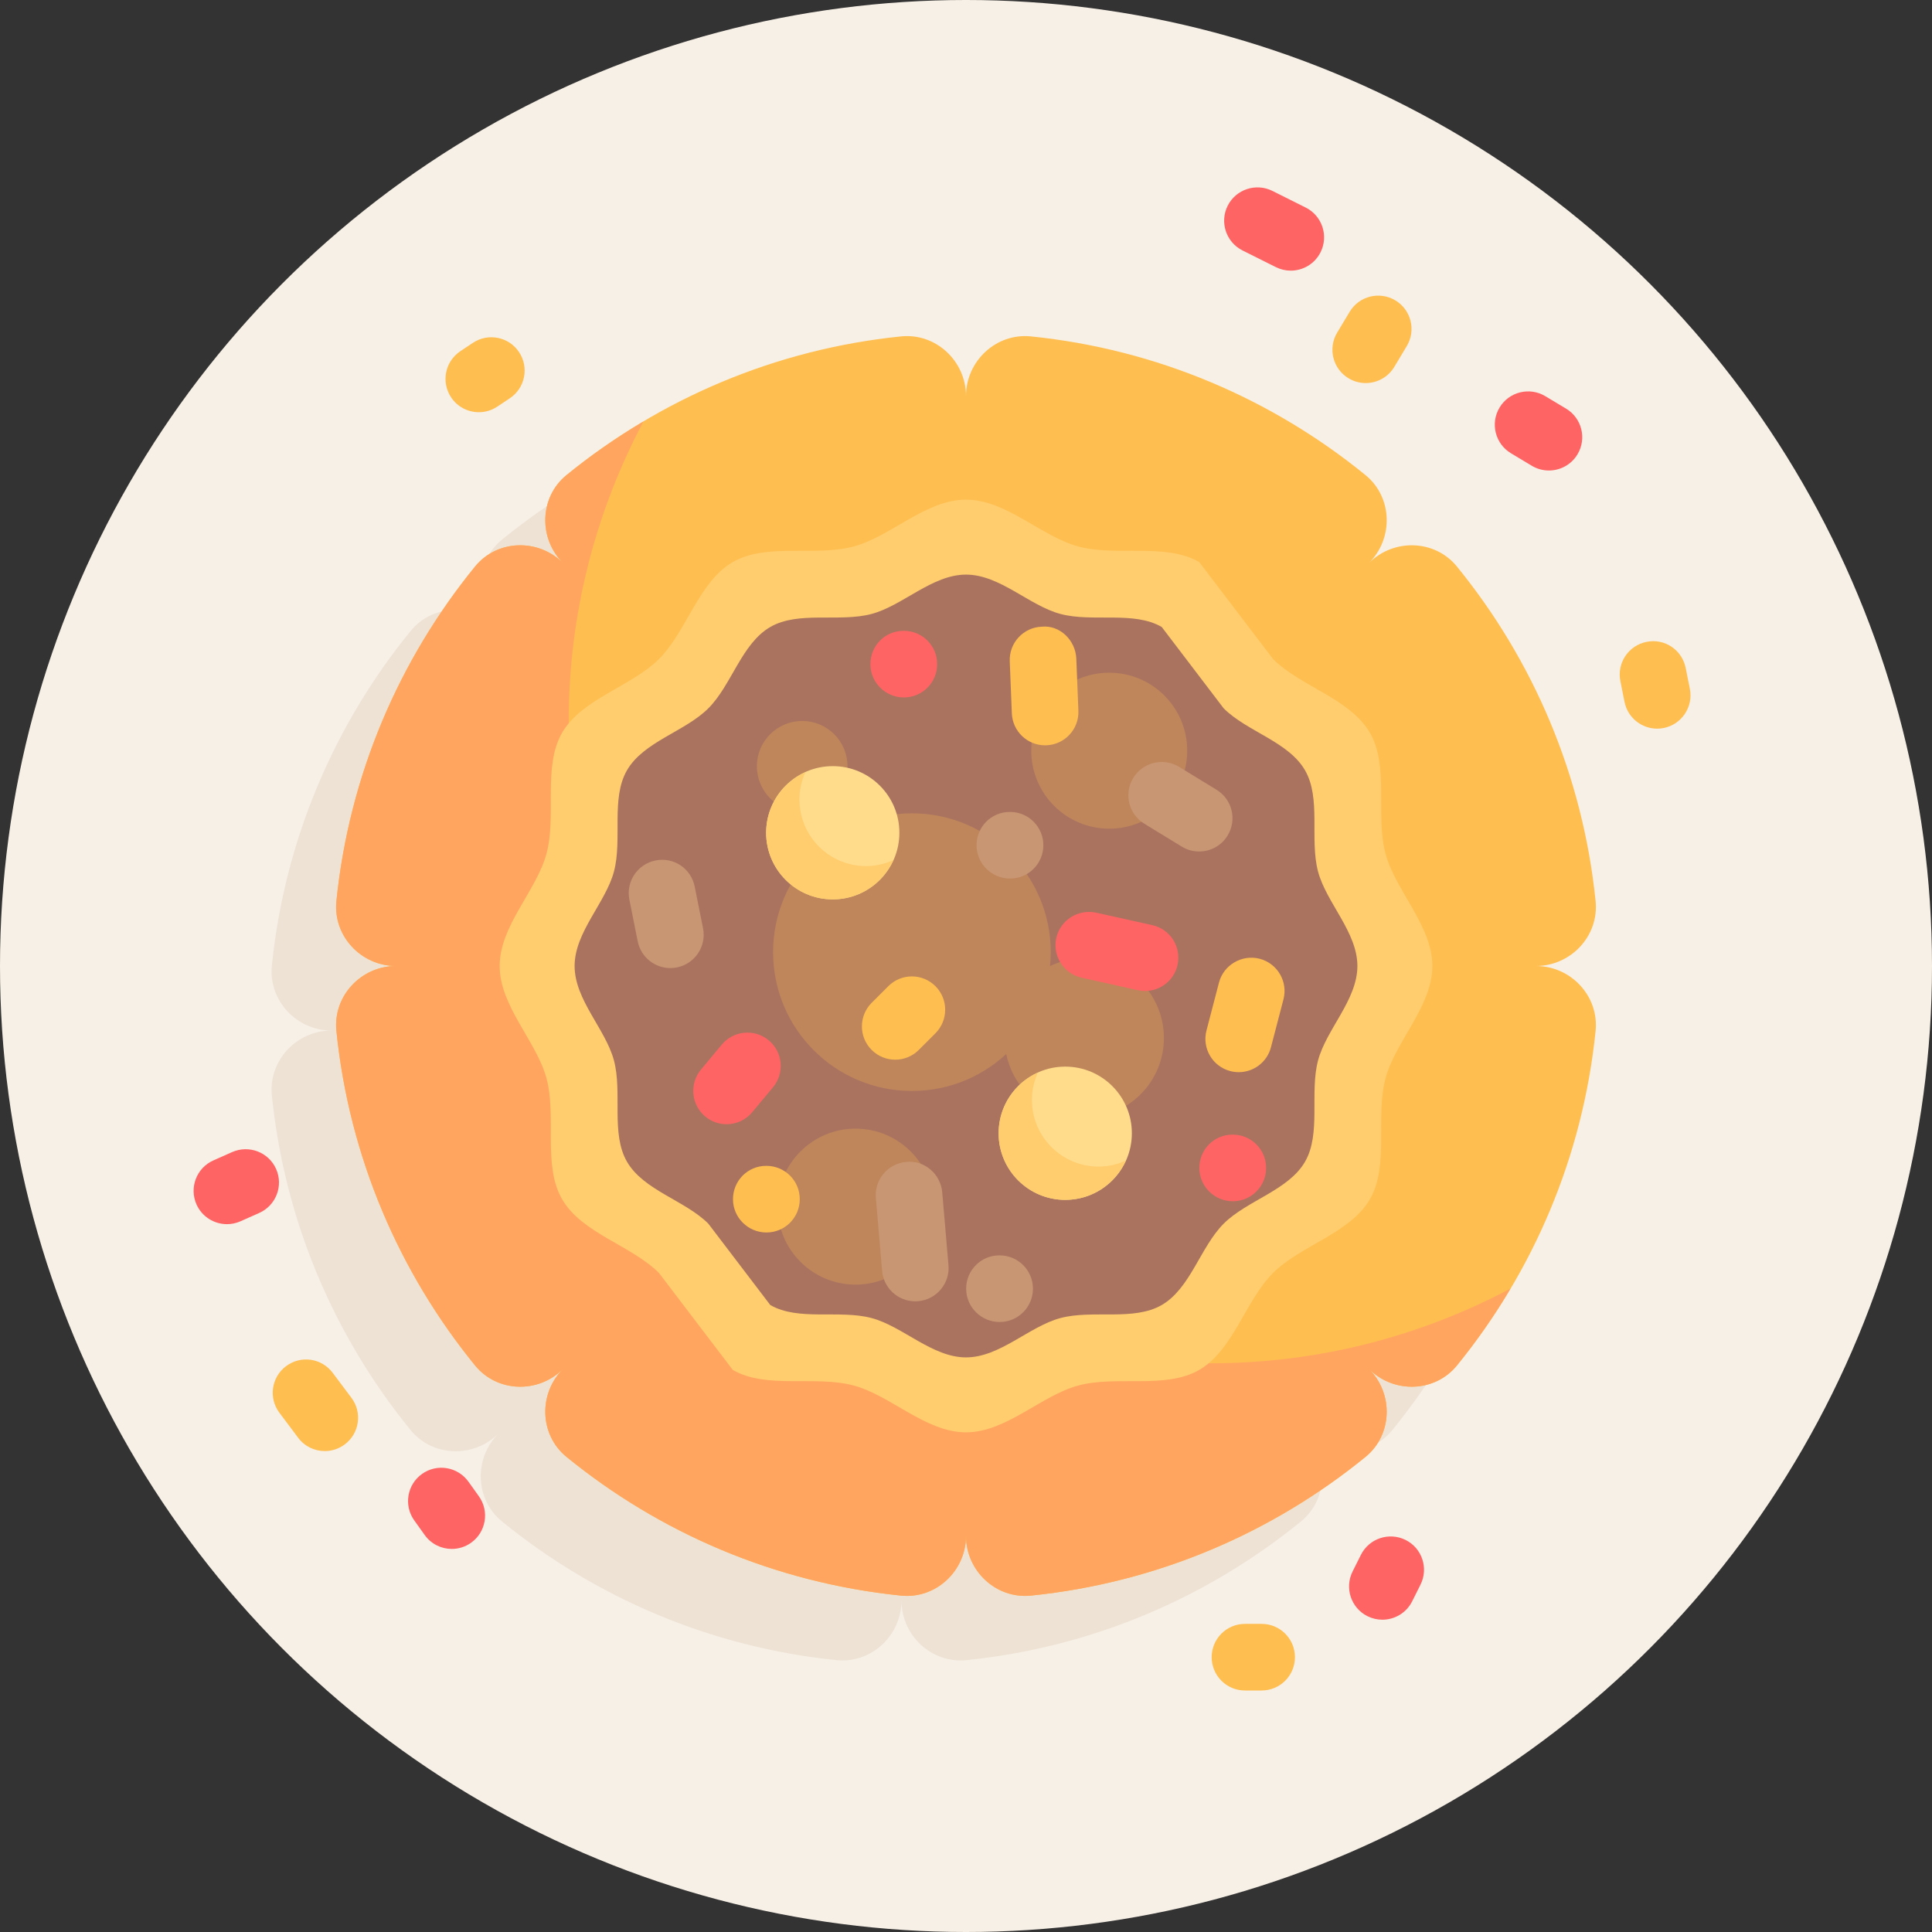 <?xml version="1.0" encoding="iso-8859-1"?>
<!-- Generator: Adobe Illustrator 19.0.0, SVG Export Plug-In . SVG Version: 6.00 Build 0)  -->
<svg version="1.1" id="Capa_1" xmlns="http://www.w3.org/2000/svg" xmlns:xlink="http://www.w3.org/1999/xlink" x="0px" y="0px"
	 viewBox="0 0 512 512" style="enable-background:new 0 0 512 512;" xml:space="preserve">
<rect x="0" y="0" width="512" height="512" fill="#333333" stroke="none"/>
<circle style="fill:#F7F0E6;" cx="256" cy="256" r="256"/>
<path style="fill:#EEE2D4;" d="M238.897,424.135c0,9.283-7.979,16.761-17.214,15.82c-33.437-3.409-63.967-16.639-88.66-36.76
	c-7.172-5.844-7.475-16.742-0.933-23.284c-6.542,6.542-17.44,6.24-23.284-0.933c-20.121-24.693-33.352-55.224-36.76-88.66
	c-0.942-9.235,6.537-17.214,15.82-17.214c-9.283,0-16.761-7.979-15.82-17.214c3.409-33.437,16.639-63.967,36.76-88.66
	c5.844-7.172,16.742-7.475,23.284-0.933c-6.542-6.542-6.24-17.44,0.933-23.284c24.693-20.121,55.224-33.352,88.66-36.76
	c9.235-0.942,17.214,6.537,17.214,15.82c0-9.283,7.979-16.761,17.214-15.82c33.437,3.409,63.967,16.639,88.66,36.76
	c7.172,5.844,7.475,16.742,0.933,23.284c6.542-6.542,17.44-6.24,23.284,0.933c20.121,24.693,33.352,55.224,36.76,88.66
	c0.941,9.235-6.537,17.214-15.82,17.214c9.283,0,16.761,7.979,15.82,17.214c-3.409,33.437-16.639,63.967-36.76,88.66
	c-5.844,7.172-16.742,7.475-23.284,0.933c6.542,6.542,6.24,17.44-0.933,23.284c-24.693,20.121-55.224,33.352-88.66,36.76
	C246.876,440.897,238.897,433.418,238.897,424.135z"/>
<path style="fill:#FFBE50;" d="M256,407.032c0,9.283-7.979,16.761-17.214,15.82c-33.437-3.409-63.967-16.639-88.66-36.76
	c-7.172-5.844-7.475-16.742-0.933-23.284c-6.542,6.542-17.44,6.24-23.284-0.933c-20.121-24.693-33.352-55.224-36.76-88.66
	C88.207,263.979,95.685,256,104.968,256c-9.283,0-16.761-7.979-15.82-17.214c3.409-33.437,16.639-63.967,36.76-88.66
	c5.844-7.172,16.742-7.475,23.284-0.933c-6.542-6.542-6.24-17.44,0.933-23.284c24.693-20.121,55.224-33.352,88.66-36.76
	c9.235-0.942,17.214,6.537,17.214,15.82c0-9.283,7.979-16.761,17.214-15.82c33.437,3.409,63.967,16.639,88.66,36.76
	c7.172,5.844,7.475,16.742,0.933,23.284c6.542-6.542,17.44-6.24,23.284,0.933c20.121,24.693,33.352,55.224,36.76,88.66
	c0.941,9.235-6.537,17.214-15.82,17.214c9.283,0,16.761,7.979,15.82,17.214c-3.409,33.437-16.639,63.967-36.76,88.66
	c-5.844,7.172-16.742,7.475-23.284,0.933c6.542,6.542,6.24,17.44-0.933,23.284c-24.693,20.121-55.224,33.352-88.66,36.76
	C263.979,423.793,256,416.315,256,407.032z"/>
<path style="fill:#FFA55F;" d="M320.735,361.29c-93.902,0-170.026-76.123-170.026-170.026c0-28.76,7.203-55.816,19.808-79.564
	c-7.151,4.246-13.977,8.982-20.392,14.209c-7.172,5.844-7.475,16.742-0.932,23.284c-6.543-6.542-17.44-6.24-23.284,0.933
	c-20.121,24.693-33.352,55.224-36.76,88.66C88.207,248.02,95.685,256,104.968,256c-9.283,0-16.761,7.979-15.82,17.214
	c3.408,33.436,16.639,63.967,36.76,88.66c5.844,7.172,16.742,7.475,23.284,0.933c-6.543,6.542-6.24,17.44,0.932,23.284
	c24.693,20.121,55.224,33.351,88.661,36.76c9.235,0.942,17.214-6.537,17.214-15.819c0,9.283,7.979,16.761,17.214,15.819
	c33.437-3.409,63.967-16.639,88.661-36.76c7.172-5.844,7.475-16.742,0.932-23.284c6.543,6.542,17.44,6.24,23.284-0.933
	c5.227-6.415,9.963-13.241,14.209-20.392C376.552,354.087,349.496,361.29,320.735,361.29z"/>
<path style="fill:#FFCD6E;" d="M367.17,226.206c-2.725-10.195,1.039-23.085-4.124-32.011c-5.238-9.054-18.334-12.208-25.682-19.555
	l-19.556-25.684c-8.926-5.165-21.818-1.401-32.013-4.126c-9.854-2.634-19.11-12.416-29.794-12.416s-19.94,9.783-29.794,12.416
	c-10.194,2.725-23.085-1.04-32.011,4.124c-9.054,5.238-12.208,18.334-19.555,25.682c-7.349,7.348-20.445,10.502-25.684,19.556
	c-5.164,8.926-1.4,21.818-4.126,32.013c-2.634,9.854-12.417,19.11-12.417,29.794c0,10.684,9.783,19.94,12.416,29.794
	c2.725,10.194-1.039,23.085,4.124,32.011c5.238,9.053,18.334,12.207,25.682,19.556l19.556,25.683
	c8.926,5.165,21.818,1.401,32.013,4.126c9.854,2.634,19.11,12.417,29.794,12.417c10.684,0,19.94-9.783,29.794-12.417
	c10.194-2.725,23.085,1.04,32.011-4.124c9.054-5.238,12.208-18.334,19.556-25.682c7.349-7.348,20.444-10.502,25.684-19.556
	c5.164-8.926,1.4-21.818,4.126-32.013c2.634-9.854,12.417-19.11,12.417-29.794S369.803,236.06,367.17,226.206z"/>
<path style="fill:#AA735F;" d="M349.303,230.995c-2.287-8.556,0.872-19.375-3.462-26.866c-4.396-7.599-15.388-10.246-21.554-16.413
	l-16.413-21.556c-7.492-4.335-18.312-1.176-26.868-3.463c-8.27-2.21-16.039-10.421-25.006-10.421s-16.735,8.211-25.005,10.421
	c-8.556,2.287-19.375-0.873-26.866,3.462c-7.599,4.396-10.246,15.387-16.413,21.554c-6.168,6.167-17.159,8.814-21.556,16.413
	c-4.334,7.492-1.175,18.312-3.463,26.868c-2.211,8.27-10.421,16.039-10.421,25.006c0,8.967,8.211,16.735,10.421,25.005
	c2.287,8.556-0.872,19.375,3.462,26.866c4.396,7.598,15.387,10.246,21.554,16.413l16.413,21.556
	c7.492,4.335,18.312,1.176,26.868,3.463c8.27,2.211,16.039,10.421,25.006,10.421s16.735-8.211,25.005-10.421
	c8.556-2.287,19.375,0.873,26.866-3.461c7.599-4.396,10.246-15.388,16.413-21.554c6.168-6.167,17.159-8.814,21.556-16.413
	c4.334-7.492,1.175-18.312,3.462-26.868c2.211-8.27,10.421-16.039,10.421-25.006C359.724,247.033,351.514,239.264,349.303,230.995z"
	/>
<g>
	<circle style="fill:#BF865B;" cx="241.67" cy="252.33" r="36.792"/>
	<circle style="fill:#BF865B;" cx="287.34" cy="275.08" r="21.11"/>
	<circle style="fill:#BF865B;" cx="212.59" cy="203.07" r="12.01"/>
	<circle style="fill:#BF865B;" cx="293.96" cy="198.94" r="20.669"/>
	<circle style="fill:#BF865B;" cx="226.73" cy="319.77" r="20.669"/>
</g>
<circle style="fill:#FFDC8C;" cx="220.69" cy="220.69" r="17.655"/>
<path style="fill:#FF6464;" d="M192.543,297.931c-1.991,0-3.991-0.672-5.647-2.043c-3.741-3.121-4.25-8.69-1.129-12.44l5.517-6.621
	c3.129-3.741,8.681-4.25,12.44-1.129c3.741,3.121,4.25,8.69,1.129,12.44l-5.517,6.621
	C197.586,296.853,195.078,297.931,192.543,297.931z"/>
<path style="fill:#C89673;" d="M242.552,344.862c-4.534,0-8.397-3.474-8.784-8.078l-1.655-19.31
	c-0.422-4.853,3.181-9.129,8.043-9.543c4.784-0.552,9.129,3.181,9.543,8.043l1.655,19.31c0.422,4.853-3.181,9.129-8.043,9.543
	C243.06,344.853,242.802,344.862,242.552,344.862z"/>
<path style="fill:#FF6464;" d="M303.457,262.621c-0.638,0-1.276-0.069-1.922-0.207l-14.897-3.31
	c-4.759-1.06-7.759-5.776-6.707-10.534c1.06-4.759,5.819-7.707,10.534-6.707l14.897,3.31c4.759,1.06,7.759,5.776,6.707,10.534
	C311.155,259.819,307.5,262.621,303.457,262.621z"/>
<path style="fill:#FFBE50;" d="M276.957,197.517c-4.707,0-8.621-3.724-8.81-8.474l-0.552-13.793
	c-0.198-4.871,3.595-8.983,8.466-9.172c4.802-0.491,8.974,3.595,9.172,8.466l0.552,13.793c0.198,4.871-3.595,8.983-8.466,9.172
	C277.198,197.517,277.078,197.517,276.957,197.517z"/>
<path style="fill:#C89673;" d="M317.784,225.655c-1.569,0-3.155-0.414-4.595-1.293l-9.931-6.069
	c-4.164-2.543-5.474-7.974-2.931-12.138c2.543-4.155,7.974-5.474,12.138-2.931l9.931,6.069c4.164,2.543,5.474,7.974,2.931,12.138
	C323.664,224.155,320.759,225.655,317.784,225.655z"/>
<g>
	<path style="fill:#FFBE50;" d="M328.284,284.138c-0.741,0-1.491-0.095-2.233-0.284c-4.724-1.233-7.552-6.052-6.319-10.767
		l3.31-12.69c1.233-4.724,6.121-7.517,10.767-6.319c4.724,1.233,7.552,6.052,6.319,10.767l-3.31,12.69
		C335.784,281.509,332.198,284.138,328.284,284.138z"/>
	<path style="fill:#FFBE50;" d="M237.241,280.828c-2.259,0-4.517-0.862-6.241-2.586c-3.448-3.448-3.448-9.034,0-12.483l4.414-4.414
		c3.448-3.448,9.034-3.448,12.483,0c3.448,3.448,3.448,9.034,0,12.483l-4.414,4.414C241.759,279.966,239.5,280.828,237.241,280.828z
		"/>
</g>
<path style="fill:#C89673;" d="M177.647,256.552c-4.121,0-7.81-2.897-8.647-7.095l-2.207-11.034
	c-0.957-4.784,2.147-9.431,6.922-10.388c4.845-0.983,9.44,2.147,10.388,6.922l2.207,11.034c0.957,4.784-2.147,9.431-6.922,10.388
	C178.802,256.5,178.216,256.552,177.647,256.552z"/>
<path style="fill:#FFBE50;" d="M203.121,326.621c-4.879,0-8.871-3.948-8.871-8.828c0-4.879,3.905-8.828,8.784-8.828h0.086
	c4.879,0,8.828,3.948,8.828,8.828C211.948,322.672,208,326.621,203.121,326.621z"/>
<g>
	<path style="fill:#FF6464;" d="M239.534,184.828c-4.879,0-8.871-3.948-8.871-8.828s3.905-8.828,8.784-8.828h0.086
		c4.879,0,8.828,3.948,8.828,8.828S244.414,184.828,239.534,184.828z"/>
	<path style="fill:#FF6464;" d="M326.707,318.345c-4.879,0-8.871-3.948-8.871-8.828s3.905-8.828,8.784-8.828h0.086
		c4.879,0,8.828,3.948,8.828,8.828S331.586,318.345,326.707,318.345z"/>
</g>
<g>
	<path style="fill:#C89673;" d="M267.672,232.828c-4.879,0-8.871-3.948-8.871-8.828s3.905-8.828,8.784-8.828h0.086
		c4.879,0,8.828,3.948,8.828,8.828S272.552,232.828,267.672,232.828z"/>
	<path style="fill:#C89673;" d="M264.914,350.345c-4.879,0-8.871-3.948-8.871-8.828s3.905-8.828,8.784-8.828h0.086
		c4.879,0,8.828,3.948,8.828,8.828S269.793,350.345,264.914,350.345z"/>
</g>
<path style="fill:#FFBE50;" d="M86.078,384.552c-2.69,0-5.336-1.216-7.069-3.534l-4.966-6.621
	c-2.931-3.897-2.138-9.431,1.767-12.353c3.897-2.931,9.431-2.147,12.353,1.767l4.966,6.621c2.931,3.897,2.138,9.431-1.767,12.353
	C89.776,383.974,87.922,384.552,86.078,384.552z"/>
<g>
	<path style="fill:#FF6464;" d="M119.733,410.483c-2.759,0-5.466-1.284-7.19-3.698l-2.759-3.862
		c-2.836-3.966-1.914-9.483,2.052-12.31c3.966-2.836,9.474-1.914,12.31,2.052l2.759,3.862c2.836,3.966,1.914,9.483-2.052,12.31
		C123.302,409.948,121.509,410.483,119.733,410.483z"/>
	<path style="fill:#FF6464;" d="M60.147,324.414c-3.388,0-6.612-1.948-8.078-5.241c-1.974-4.457,0.026-9.672,4.483-11.655
		l4.966-2.207c4.474-1.966,9.672,0.026,11.655,4.483c1.974,4.457-0.026,9.672-4.483,11.655l-4.966,2.207
		C62.56,324.172,61.345,324.414,60.147,324.414z"/>
	<path style="fill:#FF6464;" d="M342.06,71.724c-1.328,0-2.672-0.302-3.94-0.931l-8.828-4.414
		c-4.362-2.181-6.129-7.483-3.948-11.845c2.19-4.362,7.483-6.112,11.845-3.948L346.017,55c4.362,2.181,6.129,7.483,3.948,11.845
		C348.414,69.94,345.302,71.724,342.06,71.724z"/>
</g>
<path style="fill:#FFBE50;" d="M361.922,101.517c-1.543,0-3.112-0.405-4.534-1.259c-4.181-2.509-5.534-7.931-3.026-12.112
	l3.31-5.517c2.509-4.181,7.922-5.534,12.112-3.026c4.181,2.509,5.534,7.931,3.026,12.112l-3.31,5.517
	C367.845,99.991,364.922,101.517,361.922,101.517z"/>
<path style="fill:#FF6464;" d="M410.474,124.69c-1.543,0-3.112-0.405-4.534-1.259l-5.517-3.31
	c-4.181-2.509-5.534-7.931-3.026-12.112c2.509-4.181,7.922-5.534,12.112-3.026l5.517,3.31c4.181,2.509,5.534,7.931,3.026,12.112
	C416.397,123.164,413.474,124.69,410.474,124.69z"/>
<g>
	<path style="fill:#FFBE50;" d="M439.164,193.103c-4.121,0-7.81-2.897-8.647-7.095l-1.103-5.517
		c-0.957-4.784,2.147-9.431,6.922-10.388c4.845-1,9.44,2.147,10.388,6.922l1.103,5.517c0.957,4.784-2.147,9.431-6.922,10.388
		C440.319,193.052,439.733,193.103,439.164,193.103z"/>
	<path style="fill:#FFBE50;" d="M126.905,109.241c-2.853,0-5.655-1.379-7.353-3.931c-2.707-4.06-1.612-9.534,2.448-12.241
		l3.31-2.207c4.06-2.707,9.543-1.612,12.241,2.448c2.707,4.06,1.612,9.534-2.448,12.241l-3.31,2.207
		C130.284,108.759,128.586,109.241,126.905,109.241z"/>
	<path style="fill:#FFBE50;" d="M334.345,448h-4.414c-4.879,0-8.828-3.948-8.828-8.828c0-4.879,3.948-8.828,8.828-8.828h4.414
		c4.879,0,8.828,3.948,8.828,8.828C343.172,444.052,339.224,448,334.345,448z"/>
</g>
<path style="fill:#FF6464;" d="M366.336,429.241c-1.328,0-2.672-0.302-3.94-0.931c-4.362-2.181-6.129-7.483-3.948-11.845
	l2.207-4.414c2.19-4.362,7.474-6.112,11.845-3.948c4.362,2.181,6.129,7.483,3.948,11.845l-2.207,4.414
	C372.69,427.457,369.578,429.241,366.336,429.241z"/>
<path style="fill:#FFCD6E;" d="M229.517,229.517c-9.751,0-17.655-7.905-17.655-17.655c0-2.587,0.587-5.026,1.587-7.24
	c-6.13,2.768-10.415,8.904-10.415,16.068c0,9.751,7.905,17.655,17.655,17.655c7.163,0,13.3-4.284,16.068-10.415
	C234.544,228.93,232.105,229.517,229.517,229.517z"/>
<circle style="fill:#FFDC8C;" cx="282.3" cy="300.32" r="17.655"/>
<path style="fill:#FFCD6E;" d="M291.126,309.149c-9.751,0-17.655-7.905-17.655-17.655c0-2.587,0.587-5.026,1.587-7.24
	c-6.13,2.768-10.415,8.904-10.415,16.068c0,9.751,7.905,17.655,17.655,17.655c7.163,0,13.3-4.284,16.068-10.415
	C296.153,308.562,293.714,309.149,291.126,309.149z"/>
<g>
</g>
<g>
</g>
<g>
</g>
<g>
</g>
<g>
</g>
<g>
</g>
<g>
</g>
<g>
</g>
<g>
</g>
<g>
</g>
<g>
</g>
<g>
</g>
<g>
</g>
<g>
</g>
<g>
</g>
</svg>
